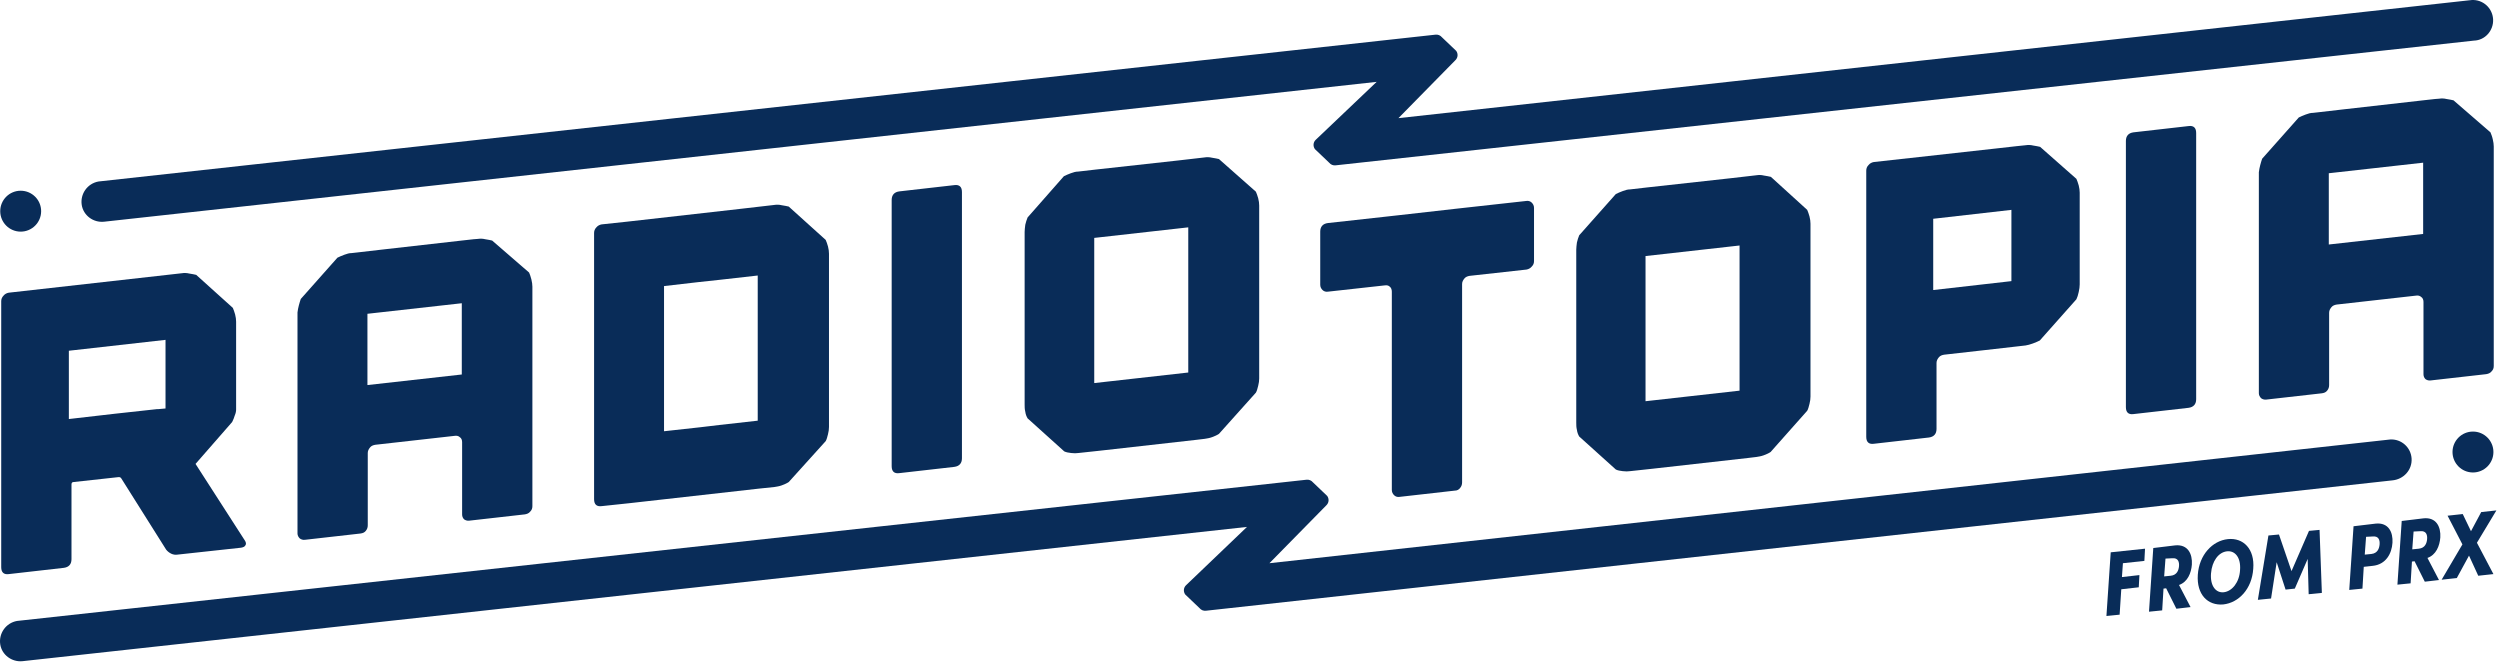 <?xml version="1.0" encoding="UTF-8" standalone="no"?><!DOCTYPE svg PUBLIC "-//W3C//DTD SVG 1.1//EN" "http://www.w3.org/Graphics/SVG/1.1/DTD/svg11.dtd"><svg width="100%" height="100%" viewBox="0 0 692 184" version="1.1" xmlns="http://www.w3.org/2000/svg" xmlns:xlink="http://www.w3.org/1999/xlink" xml:space="preserve" xmlns:serif="http://www.serif.com/" style="fill-rule:evenodd;clip-rule:evenodd;stroke-linejoin:round;stroke-miterlimit:2;"><g><path d="M593.744,151.877l-0.183,3.379l-5.936,0.639l-0.274,3.836l4.84,-0.548l-0.182,3.379l-4.84,0.548l-0.457,7.031l-3.653,0.366l1.187,-17.625l9.498,-1.005Z" style="fill:#092c58;fill-rule:nonzero;"/></g><g><path d="M602.054,150.964c3.561,-0.365 4.84,2.374 4.657,5.296c-0.182,2.375 -1.187,4.84 -3.561,5.662l3.196,6.119l-3.927,0.456l-2.831,-5.661l-0.73,0.091l-0.366,6.027l-3.652,0.365l1.187,-17.625l6.027,-0.73Zm-2.648,3.653l-0.366,4.931l1.827,-0.183c1.735,-0.182 2.191,-1.552 2.283,-2.648c0.091,-1.096 -0.183,-2.374 -1.918,-2.192l-1.826,0.092Z" style="fill:#092c58;fill-rule:nonzero;"/></g><g><path d="M608.355,159.091c0.365,-5.479 4.018,-9.406 8.31,-9.862c4.292,-0.457 7.489,2.739 7.032,8.219c-0.365,5.57 -4.018,9.406 -8.31,9.862c-4.292,0.366 -7.397,-2.739 -7.032,-8.219Zm11.689,-1.278c0.274,-3.47 -1.37,-5.479 -3.653,-5.205c-2.283,0.274 -4.109,2.648 -4.383,6.118c-0.274,3.47 1.37,5.479 3.561,5.205c2.283,-0.274 4.293,-2.739 4.475,-6.118Z" style="fill:#092c58;fill-rule:nonzero;"/></g><g><path d="M639.13,146.946l2.923,-0.274l0.639,17.442l-3.653,0.365l-0.274,-9.771l-3.562,8.219l-2.556,0.274l-2.466,-7.58l-1.553,10.046l-3.652,0.365l2.922,-17.808l2.922,-0.274l3.47,10.137l4.84,-11.141Z" style="fill:#092c58;fill-rule:nonzero;"/></g><g><path d="M657.577,144.937c3.562,-0.366 4.84,2.374 4.658,5.296c-0.183,3.014 -1.827,6.027 -5.48,6.393l-2.465,0.274l-0.366,6.027l-3.653,0.365l1.188,-17.625l6.118,-0.73Zm-2.648,3.652l-0.365,4.932l1.826,-0.183c1.735,-0.182 2.192,-1.552 2.283,-2.648c0.091,-1.096 -0.183,-2.375 -1.918,-2.192l-1.826,0.091Z" style="fill:#092c58;fill-rule:nonzero;"/></g><g><path d="M670.819,143.475c3.561,-0.365 4.84,2.375 4.657,5.297c-0.182,2.374 -1.187,4.84 -3.561,5.662l3.196,6.119l-3.927,0.456l-2.831,-5.662l-0.73,0.092l-0.366,6.027l-3.653,0.365l1.188,-17.625l6.027,-0.731Zm-2.74,3.653l-0.365,4.932l1.826,-0.183c1.735,-0.183 2.192,-1.552 2.283,-2.648c0.092,-1.096 -0.182,-2.375 -1.917,-2.192l-1.827,0.091Z" style="fill:#092c58;fill-rule:nonzero;"/></g><g><path d="M685.613,150.233l4.566,8.676l-4.201,0.456l-2.557,-5.57l-3.379,6.21l-4.201,0.456l5.754,-9.771l-4.11,-7.945l4.201,-0.457l2.283,4.749l2.831,-5.297l4.201,-0.456l-5.388,8.949Z" style="fill:#092c58;fill-rule:nonzero;"/></g><path d="M67.825,149.685c0.274,0.457 0.365,0.914 0.091,1.279c-0.182,0.365 -0.639,0.548 -1.187,0.639l-17.625,1.918c-0.548,0.091 -1.187,-0 -1.735,-0.274c-0.548,-0.274 -1.005,-0.639 -1.37,-1.096l-12.42,-19.725c-0.182,-0.274 -0.365,-0.366 -0.73,-0.366l-12.511,1.37c-0.365,0 -0.548,0.274 -0.548,0.639l-0,20.73c-0,1.37 -0.731,2.192 -2.1,2.375l-15.251,1.735c-1.37,0.182 -2.1,-0.457 -2.1,-1.918l-0,-73.605c-0,-0.548 0.182,-1.096 0.639,-1.552c0.365,-0.457 0.913,-0.731 1.461,-0.822l47.944,-5.388c0.547,-0.091 1.278,-0.091 2.009,0.091c0.73,0.091 1.461,0.274 1.917,0.365l10.137,9.133c0.183,0.456 0.457,1.095 0.639,1.826c0.183,0.731 0.274,1.37 0.274,2.009l0,24.291c0,0.457 -0.091,1.005 -0.365,1.644c-0.183,0.64 -0.457,1.279 -0.731,1.827l-10.136,11.597l13.698,21.278Zm-22.009,-55.614l-26.757,3.013l0,18.904l12.694,-1.461l11.689,-1.279l0.365,0l2.009,-0.182l0,-18.995Z" style="fill:#092c58;fill-rule:nonzero;"/><path d="M146.452,75.441c0.183,0.457 0.457,1.096 0.64,1.918c0.182,0.73 0.274,1.461 0.274,2.009l-0,60.729c-0,0.639 -0.183,1.095 -0.64,1.552c-0.365,0.457 -0.913,0.639 -1.461,0.731l-15.342,1.735c-0.548,0.091 -1.096,-0.092 -1.461,-0.366c-0.365,-0.365 -0.548,-0.821 -0.548,-1.369l0,-20c0,-0.548 -0.182,-1.096 -0.639,-1.37c-0.365,-0.365 -0.913,-0.456 -1.461,-0.365l-21.917,2.466c-0.548,0.091 -1.096,0.274 -1.461,0.73c-0.366,0.457 -0.64,0.914 -0.64,1.553l0,19.999c0,0.639 -0.182,1.096 -0.548,1.553c-0.365,0.456 -0.821,0.639 -1.461,0.73l-15.342,1.735c-0.548,0.092 -1.096,-0.091 -1.461,-0.365c-0.365,-0.365 -0.639,-0.822 -0.639,-1.37l-0,-61.185c0.091,-0.639 0.183,-1.278 0.365,-1.918c0.183,-0.73 0.366,-1.278 0.548,-1.826l10.137,-11.415c0.548,-0.274 1.187,-0.548 1.918,-0.822c0.73,-0.274 1.369,-0.457 2.009,-0.457l1.643,-0.182l6.302,-0.731l22.556,-2.557l3.287,-0.365l1.188,-0.092c0.548,-0.091 1.278,-0.091 2.009,0.092c0.73,0.091 1.461,0.274 1.917,0.365l10.228,8.858Zm-18.629,8.493l-26.118,2.922l0,19.726l26.118,-2.923l-0,-19.725Z" style="fill:#092c58;fill-rule:nonzero;"/><path d="M228.55,66.4c0.183,0.457 0.457,1.096 0.639,1.827c0.183,0.73 0.274,1.37 0.274,2.009l0,47.944c0,0.639 -0.091,1.278 -0.274,2.009c-0.182,0.73 -0.365,1.461 -0.639,1.917l-10.228,11.324c-0.548,0.365 -1.187,0.639 -1.918,0.913c-0.73,0.274 -1.461,0.366 -2.009,0.457l-4.383,0.457l-35.707,4.018l-7.762,0.822c-1.37,0.182 -2.1,-0.457 -2.1,-1.918l-0,-73.696c-0,-0.548 0.182,-1.096 0.639,-1.553c0.365,-0.456 0.913,-0.73 1.461,-0.822l6.849,-0.73l31.506,-3.562l9.497,-1.096c0.548,-0.091 1.279,-0.091 2.009,0.092c0.731,0.091 1.462,0.274 1.918,0.365l10.228,9.223Zm-35.25,11.689l-9.497,1.096l-0,40.182l9.954,-1.096l5.388,-0.639l10.593,-1.188l0,-40.181l-10.502,1.187l-5.936,0.639Z" style="fill:#092c58;fill-rule:nonzero;"/><path d="M266.266,126.855c-0,1.37 -0.731,2.192 -2.101,2.374l-15.25,1.735c-1.37,0.183 -2.101,-0.456 -2.101,-1.917l0,-73.696c0,-1.37 0.731,-2.192 2.101,-2.375l15.25,-1.735c1.37,-0.183 2.101,0.457 2.101,1.918l-0,73.696Z" style="fill:#092c58;fill-rule:nonzero;"/><path d="M347.633,53.067c0.183,0.457 0.457,1.096 0.639,1.827c0.183,0.73 0.274,1.37 0.274,2.009l0,47.852c0,0.64 -0.091,1.279 -0.274,2.009c-0.182,0.731 -0.365,1.461 -0.639,1.918l-10.228,11.415c-0.548,0.366 -1.187,0.639 -1.918,0.913c-0.73,0.274 -1.461,0.366 -2.009,0.457l-2.283,0.274l-26.757,3.014l-5.936,0.639c-0.548,0.091 -1.278,0.091 -2.009,-0c-0.73,-0.091 -1.37,-0.183 -1.918,-0.457l-10.136,-9.132c-0.274,-0.456 -0.548,-1.096 -0.639,-1.826c-0.183,-0.731 -0.183,-1.37 -0.183,-2.009l-0,-47.761c-0,-0.548 0.091,-1.279 0.183,-2.009c0.182,-0.731 0.365,-1.37 0.639,-2.009l10.045,-11.416c0.548,-0.274 1.187,-0.548 1.918,-0.822c0.73,-0.273 1.37,-0.456 2.009,-0.456l4.749,-0.548l23.195,-2.557l7.123,-0.822c0.548,-0.091 1.279,-0.091 2.009,0.091c0.731,0.092 1.461,0.274 1.918,0.366l10.228,9.04Zm-18.721,9.863l-26.026,2.922l-0,40.182l26.026,-2.922l0,-40.182Z" style="fill:#092c58;fill-rule:nonzero;"/><path d="M424.617,72.245c-0,0.639 -0.183,1.096 -0.639,1.552c-0.366,0.457 -0.914,0.731 -1.462,0.822l-15.707,1.735c-0.548,0.092 -1.096,0.274 -1.461,0.731c-0.365,0.457 -0.639,0.913 -0.639,1.552l-0,54.884c-0,0.64 -0.183,1.096 -0.548,1.553c-0.365,0.457 -0.822,0.73 -1.461,0.73l-15.342,1.736c-0.548,0.091 -1.096,-0.092 -1.461,-0.457c-0.366,-0.365 -0.64,-0.822 -0.64,-1.461l0,-54.884c0,-0.548 -0.182,-1.096 -0.548,-1.37c-0.365,-0.365 -0.821,-0.457 -1.461,-0.365l-15.707,1.735c-0.548,0.091 -1.096,-0.092 -1.461,-0.457c-0.365,-0.365 -0.639,-0.822 -0.639,-1.461l-0,-14.703c-0,-1.369 0.73,-2.191 2.1,-2.374l15.707,-1.735l4.11,-0.457l15.342,-1.735l4.109,-0.456l15.707,-1.736c0.548,-0.091 1.096,0.092 1.462,0.457c0.365,0.365 0.639,0.822 0.639,1.461l-0,14.703Z" style="fill:#092c58;fill-rule:nonzero;"/><path d="M500.231,58.09c0.182,0.457 0.456,1.096 0.639,1.827c0.183,0.73 0.274,1.369 0.274,2.009l-0,47.852c-0,0.639 -0.091,1.278 -0.274,2.009c-0.183,0.731 -0.365,1.461 -0.639,1.918l-10.137,11.415c-0.548,0.365 -1.187,0.639 -1.918,0.913c-0.73,0.274 -1.461,0.365 -2.009,0.457l-2.283,0.274l-26.757,3.013l-5.936,0.64c-0.548,0.091 -1.278,0.091 -2.009,-0c-0.73,-0.092 -1.37,-0.183 -1.918,-0.457l-10.136,-9.132c-0.274,-0.457 -0.548,-1.096 -0.639,-1.827c-0.183,-0.73 -0.183,-1.369 -0.183,-2.009l-0,-47.852c-0,-0.548 0.091,-1.278 0.183,-2.009c0.182,-0.731 0.365,-1.37 0.639,-2.009l10.136,-11.415c0.548,-0.274 1.188,-0.548 1.918,-0.822c0.731,-0.274 1.37,-0.457 2.009,-0.457l4.749,-0.548l23.196,-2.557l7.123,-0.822c0.548,-0.091 1.278,-0.091 2.009,0.092c0.73,0.091 1.461,0.274 1.917,0.365l10.046,9.132Zm-18.721,9.863l-26.027,2.922l0,40.181l26.027,-2.922l-0,-40.181Z" style="fill:#092c58;fill-rule:nonzero;"/><path d="M574.749,49.506c0.183,0.457 0.456,1.096 0.639,1.826c0.183,0.731 0.274,1.37 0.274,2.009l0,25.388c0,0.639 -0.091,1.278 -0.274,2.1c-0.183,0.822 -0.365,1.461 -0.639,2.009l-10.137,11.415c-0.548,0.274 -1.187,0.548 -1.918,0.822c-0.73,0.274 -1.461,0.457 -2.009,0.548l-3.196,0.365l-8.036,0.914l-11.324,1.278c-0.548,0.091 -1.096,0.274 -1.461,0.731c-0.365,0.456 -0.639,0.913 -0.639,1.552l-0,18.264c-0,1.37 -0.731,2.192 -2.101,2.375l-15.25,1.735c-1.37,0.183 -2.101,-0.457 -2.101,-1.918l0,-73.696c0,-0.548 0.183,-1.096 0.64,-1.553c0.365,-0.456 0.913,-0.73 1.461,-0.821l33.788,-3.745l5.662,-0.639l2.649,-0.274c0.548,-0.091 1.278,-0.091 2.009,0.092c0.73,0.091 1.461,0.273 1.918,0.365l10.045,8.858Zm-17.99,28.31l-0,-19.726l-21.644,2.466l0,19.725l21.644,-2.465Z" style="fill:#092c58;fill-rule:nonzero;"/><path d="M607.898,110.509c0,1.369 -0.73,2.191 -2.1,2.374l-15.251,1.735c-1.369,0.183 -2.1,-0.457 -2.1,-1.918l0,-73.696c0,-1.37 0.731,-2.192 2.1,-2.374l15.251,-1.735c1.37,-0.183 2.1,0.456 2.1,1.917l0,73.697Z" style="fill:#092c58;fill-rule:nonzero;"/><path d="M689.357,36.63c0.183,0.456 0.457,1.096 0.639,1.917c0.183,0.731 0.274,1.462 0.274,2.009l0,60.729c0,0.639 -0.182,1.096 -0.639,1.553c-0.365,0.456 -0.913,0.639 -1.461,0.73l-15.342,1.735c-0.548,0.092 -1.096,-0.091 -1.461,-0.365c-0.366,-0.365 -0.548,-0.822 -0.548,-1.37l-0,-19.999c-0,-0.548 -0.183,-1.096 -0.639,-1.37c-0.366,-0.365 -0.914,-0.457 -1.462,-0.365l-21.917,2.465c-0.548,0.092 -1.096,0.274 -1.461,0.731c-0.365,0.457 -0.639,0.913 -0.639,1.552l-0,20c-0,0.639 -0.183,1.096 -0.548,1.552c-0.365,0.457 -0.822,0.639 -1.461,0.731l-15.342,1.735c-0.548,0.091 -1.096,-0.091 -1.461,-0.365c-0.366,-0.366 -0.64,-0.822 -0.64,-1.37l0,-61.185c0.092,-0.64 0.183,-1.279 0.366,-1.918c0.182,-0.731 0.365,-1.279 0.548,-1.827l10.136,-11.415c0.548,-0.274 1.188,-0.548 1.918,-0.822c0.731,-0.274 1.37,-0.456 2.009,-0.456l1.644,-0.183l6.301,-0.73l22.556,-2.557l3.288,-0.366l1.187,-0.091c0.548,-0.091 1.279,-0.091 2.009,0.091c0.731,0.092 1.461,0.274 1.918,0.366l10.228,8.858Zm-18.63,8.401l-26.117,2.922l-0,19.726l26.117,-2.922l0,-19.726Z" style="fill:#092c58;fill-rule:nonzero;"/><circle cx="5.726" cy="58.455" r="5.662" style="fill:#092c58;"/><circle cx="684.517" cy="125.12" r="5.662" style="fill:#092c58;"/><path d="M690.088,5.306c-0.183,-3.104 -2.831,-5.479 -5.936,-5.296l-297.068,32.693l15.798,-16.073c0.731,-0.73 0.731,-1.826 0.183,-2.557l-3.927,-3.744c-0.456,-0.548 -1.096,-0.822 -1.826,-0.73l-370.034,40.638c-3.105,0.547 -5.114,3.47 -4.657,6.483c0.456,2.923 3.196,4.932 6.118,4.658l352.318,-38.72l-16.895,16.072c-0.73,0.731 -0.73,1.826 -0.182,2.557l3.926,3.744c0.457,0.548 1.096,0.822 1.827,0.731l315.058,-34.52c3.105,-0.091 5.479,-2.831 5.297,-5.936Z" style="fill:#092c58;fill-rule:nonzero;"/><path d="M667.531,126.946c-0.182,-3.105 -2.831,-5.479 -5.936,-5.296l-310.218,34.245l15.799,-16.072c0.73,-0.731 0.73,-1.827 0.182,-2.557l-3.926,-3.745c-0.457,-0.547 -1.096,-0.821 -1.827,-0.73l-356.883,39.085c-3.105,0.548 -5.114,3.471 -4.657,6.484c0.456,2.922 3.196,4.932 6.118,4.658l338.984,-37.168l-16.894,16.164c-0.731,0.73 -0.731,1.826 -0.183,2.557l3.927,3.744c0.457,0.548 1.096,0.822 1.827,0.73l328.299,-36.071c3.196,-0.274 5.571,-2.923 5.388,-6.028Z" style="fill:#092c58;fill-rule:nonzero;"/></svg>